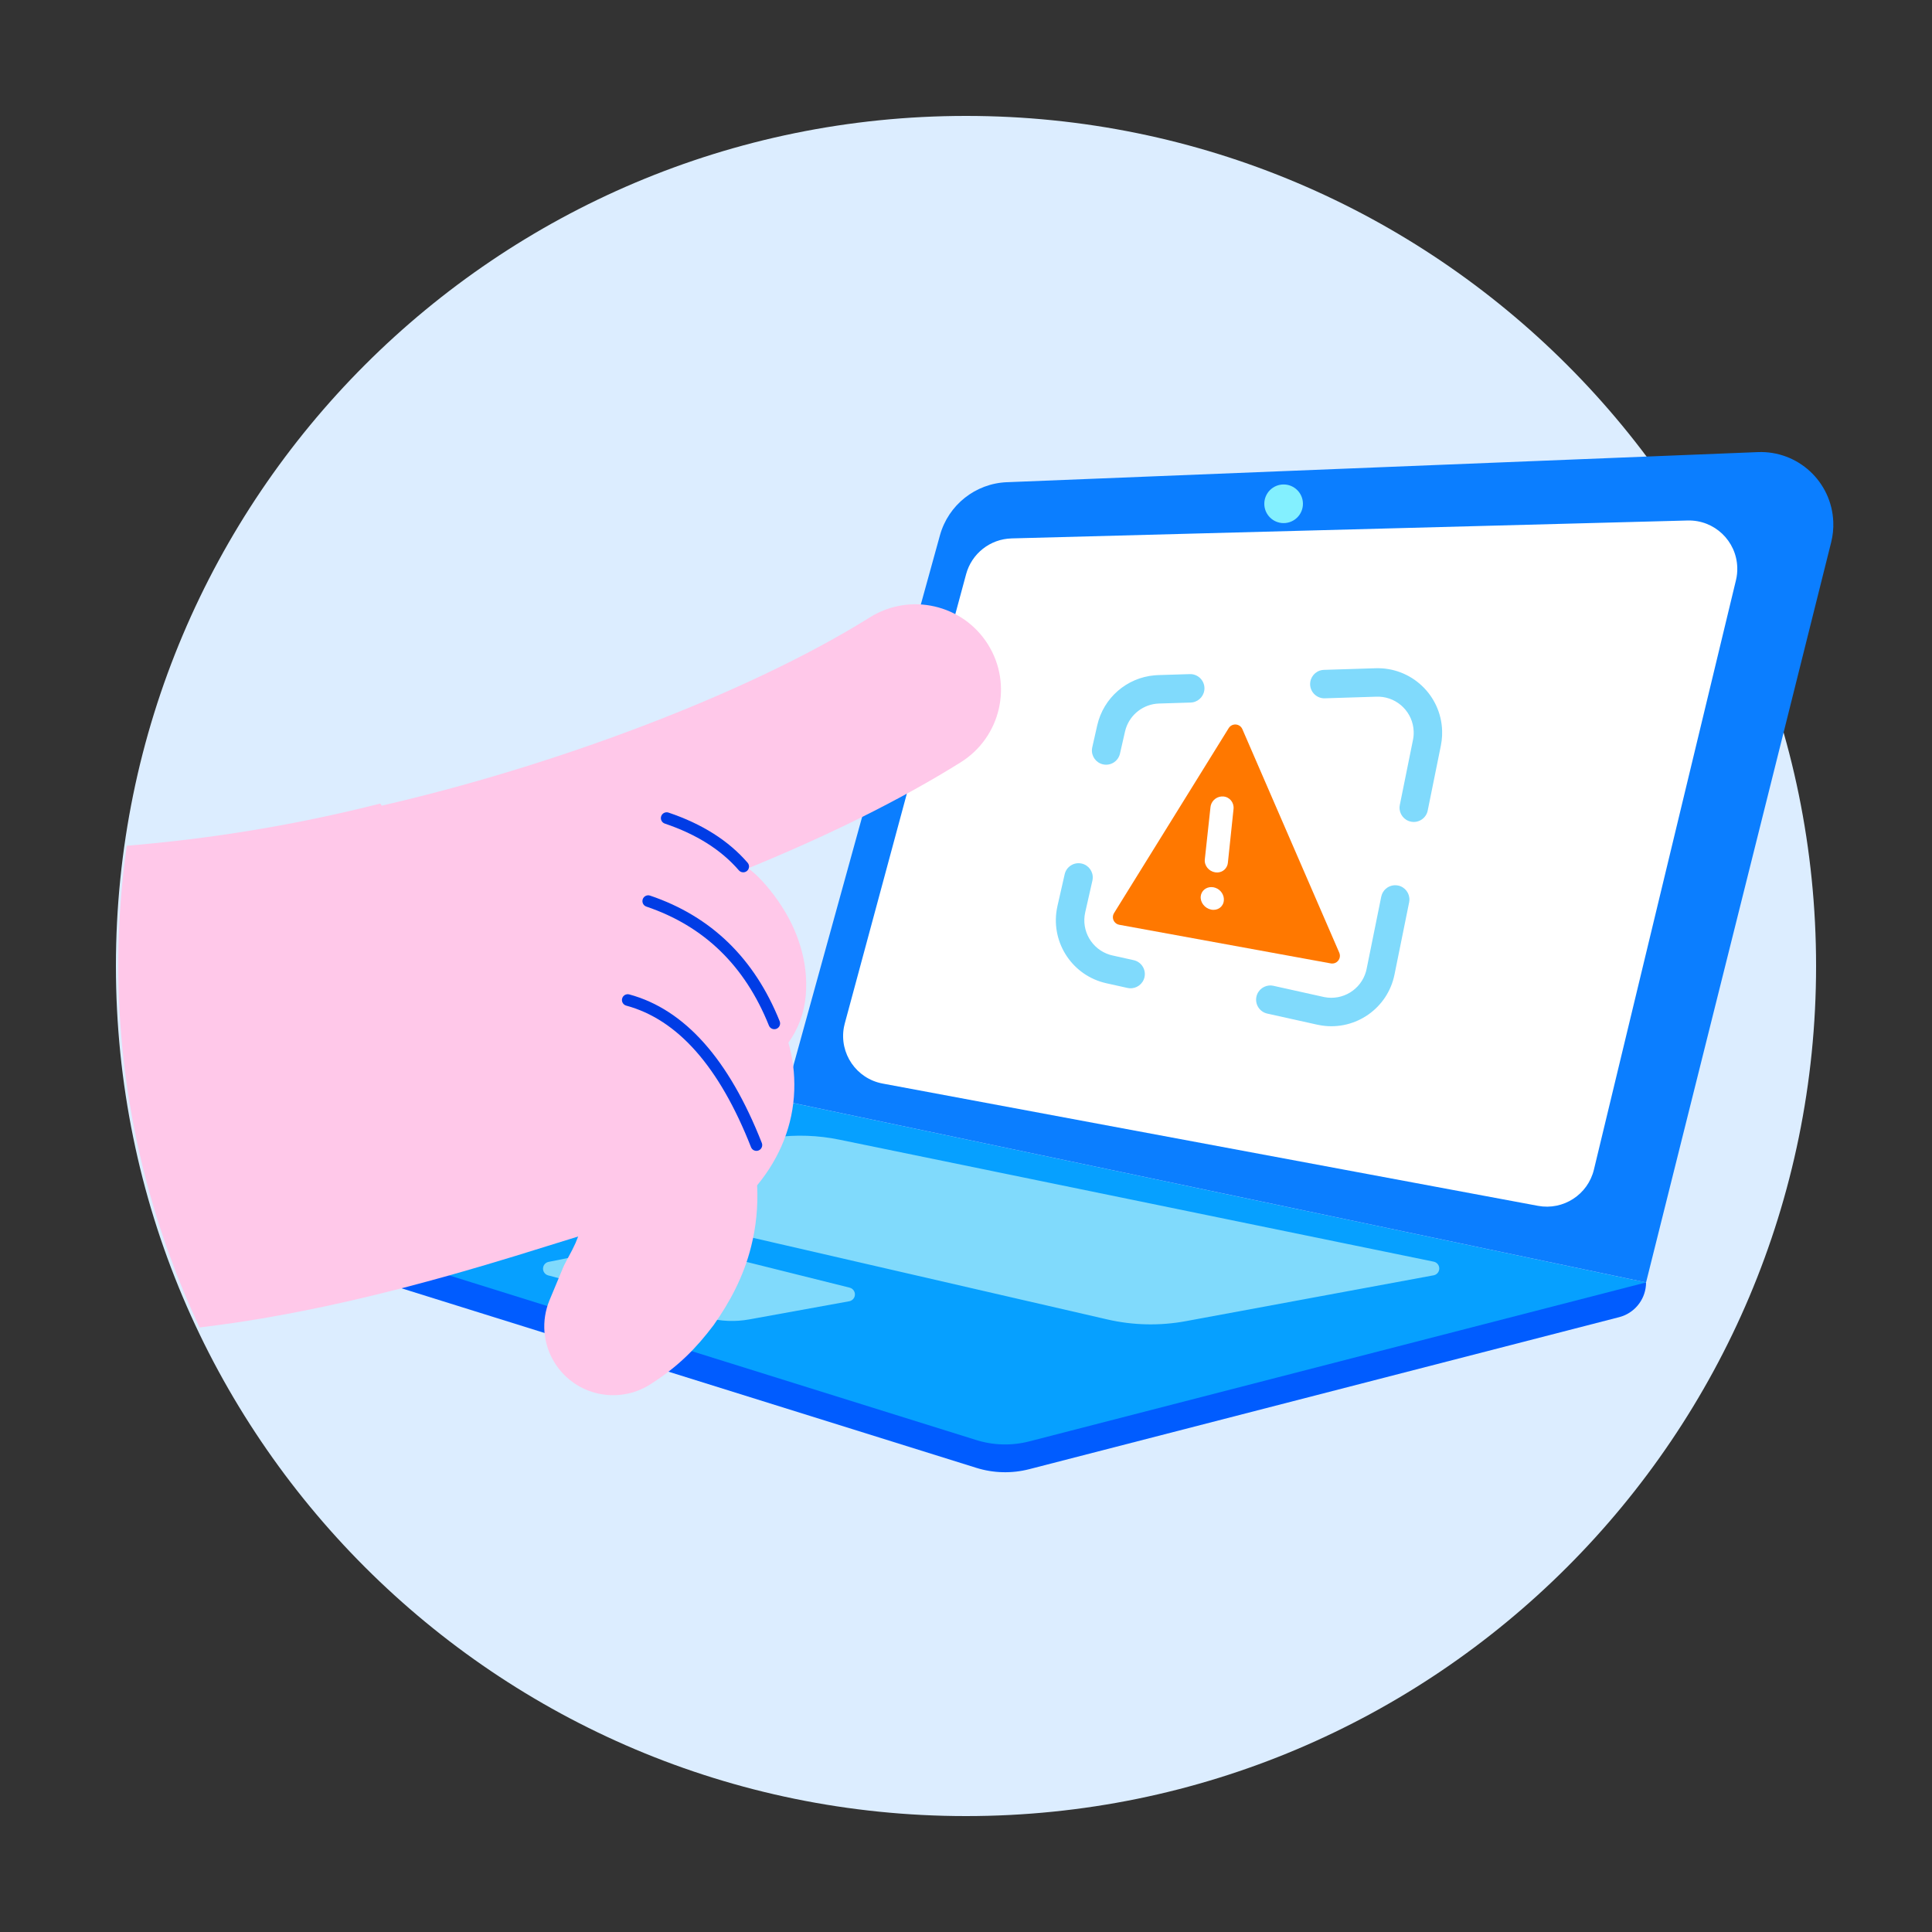 <svg xmlns="http://www.w3.org/2000/svg" width="100" height="100" viewBox="0 0 100 100">
    <rect x="0" y="0" width="100" height="100" fill="#333333" stroke="none"/>
    <g fill="none" fill-rule="evenodd">
        <g>
            <g>
                <g>
                    <path fill="#DCEDFF" d="M50 94c24.3 0 44-19.7 44-44S74.3 6 50 6 6 25.7 6 50s19.7 44 44 44z" transform="translate(-550 -120) translate(420 120) translate(130)"/>
                    <g transform="translate(-550 -120) translate(420 120) translate(130) translate(11.765 23.398)">
                        <path fill="#005CFF" d="M73.435 42.981l-44.64-7.952L.537 39.375c-.345.053-.583.377-.53.723.037.239.207.436.438.508l38.32 11.97c.89.279 1.84.303 2.744.07l30.533-7.868c.769-.198 1.32-.86 1.386-1.64l.007-.157z"/>
                        <path fill="#06A0FF" d="M73.435 42.981l-44.64-9.39L.537 37.937c-.345.053-.583.377-.53.723.037.239.207.436.438.508l38.32 11.97c.89.279 1.84.303 2.744.07l31.926-8.227z"/>
                        <path fill="#0B7EFF" d="M40.356 1.561L79.22.003c2.074-.083 3.822 1.53 3.905 3.604.015.358-.022.716-.109 1.063L73.435 42.98l-44.64-9.39 8.09-29.276c.434-1.575 1.838-2.689 3.47-2.754z"/>
                        <path fill="#FFF" d="M40.593 4.47l34.993-.927c1.383-.037 2.534 1.054 2.57 2.438.007.22-.016.439-.068.653L70.736 37.14c-.312 1.296-1.584 2.12-2.895 1.876l-33.92-6.329c-1.36-.253-2.257-1.562-2.004-2.922.013-.065.027-.13.045-.194l6.279-23.25c.289-1.068 1.245-1.821 2.352-1.85z"/>
                        <path fill="#80DAFC" d="M31.674 35.59l30.77 6.316c.195.04.32.23.28.425-.029.143-.142.255-.286.281l-12.82 2.372c-1.35.25-2.736.22-4.073-.089l-30.303-6.98c-.194-.045-.315-.238-.27-.432.034-.146.155-.256.303-.276l13.065-1.735c1.11-.147 2.237-.108 3.334.118zm-8.268 5.463l8.807 2.198c.193.048.31.244.262.437-.034.137-.146.241-.285.267l-5.173.939c-.726.132-1.472.102-2.185-.088l-8.223-2.19c-.192-.05-.306-.248-.255-.44.035-.133.143-.234.278-.26l4.58-.915c.726-.145 1.475-.127 2.194.052z"/>
                        <circle cx="54.675" cy="2.678" r="1" fill="#83F0FF"/>
                        <path fill="#FF7800" d="M52.383 14.16c.069.043.123.107.156.181l5.017 11.574c.088.203-.005.438-.208.526-.072.032-.153.04-.23.027l-10.952-2c-.218-.04-.362-.249-.322-.466.01-.05.027-.096.054-.139l5.934-9.573c.116-.188.363-.246.55-.13zm-1.435 8.358c-.288-.007-.531.19-.563.473-.034.314.205.623.535.691.33.07.626-.135.66-.458.032-.292-.159-.574-.438-.67l-.096-.026-.098-.01zm.601-4.691c-.296-.02-.565.176-.641.452l-.018.094-.294 2.71c-.035.318.204.617.534.67.297.05.566-.125.642-.398l.018-.095.293-2.788c.034-.333-.205-.622-.534-.645z"/>
                        <path fill="#80DAFC" d="M60.497 22.423l.1.013c.365.074.612.407.588.769l-.013.099-.758 3.74c-.353 1.747-2.011 2.897-3.754 2.64l-.241-.044-2.591-.575c-.397-.088-.648-.482-.56-.879.081-.363.418-.604.78-.574l.099.015 2.625.583c.962.195 1.9-.388 2.165-1.317l.034-.142.757-3.74c.068-.331.349-.566.671-.588h.098zM44.223 21.3c.364.082.603.42.57.782l-.015.099-.374 1.65c-.213.959.352 1.908 1.275 2.19l.141.036 1.094.243c.397.088.648.482.56.879-.081.364-.418.604-.78.574l-.099-.015-1.094-.243c-1.74-.386-2.858-2.065-2.57-3.803l.038-.195.373-1.642c.09-.397.484-.645.881-.555zm18.656-6.879c.006.172-.002.344-.023.514l-.041.254-.682 3.367c-.08.398-.47.656-.868.575-.365-.074-.612-.406-.589-.768l.014-.1.681-3.366c.029-.141.041-.285.036-.43-.03-.98-.813-1.76-1.777-1.804l-.146-.001-2.677.084c-.406.013-.746-.306-.76-.712-.01-.373.256-.69.614-.75l.1-.01 2.676-.084c1.843-.058 3.384 1.389 3.442 3.231zm-13.062-2.927c.407-.013.747.306.76.712.011.373-.256.69-.614.75l-.1.01-1.638.051c-.796.025-1.481.552-1.719 1.3l-.041.152-.26 1.14c-.09.397-.484.646-.88.556-.364-.083-.603-.421-.57-.783l.015-.098.258-1.14c.323-1.421 1.525-2.461 2.962-2.587l.189-.012 1.638-.051z"/>
                    </g>
                    <path fill="#FFC8E9" d="M6.562 43.776c4.354-.36 8.733-1.07 13.116-2.183l.08.107c8.683-1.988 18.82-5.717 25.266-9.745 2.078-1.3 4.815-.673 6.113 1.4 1.298 2.071.666 4.804-1.413 6.103-3.135 1.96-6.931 3.821-10.996 5.483l.184.147c.128.105.252.217.37.335.224.227.493.53.782.916.573.765 1.046 1.607 1.351 2.597.255.825.369 1.694.29 2.602-.077.91-.4 1.74-.898 2.432.222.764.334 1.588.303 2.474-.06 1.778-.724 3.455-1.92 4.908.053 1.089-.058 2.171-.31 3.162-.39 1.572-1.122 2.91-1.949 4.082-.887 1.17-1.8 2.123-3.275 3.06-1.668 1.058-3.87.571-4.928-1.089-.646-1.012-.713-2.226-.29-3.258l.719-1.725.048-.106.142-.272.268-.504c.06-.119.12-.24.172-.357l.138-.344-3.226 1-1.562.47-1.258.366-.876.248-.904.248-.93.248-.475.123-1.21.303-1.242.295-1.014.227-.514.11-1.038.214c-.348.069-.698.136-1.05.201l-1.063.188c-1.067.18-2.148.339-3.234.467-.565-1.2-1.08-2.435-1.541-3.704-2.561-7.036-3.215-14.3-2.226-21.23z" transform="translate(-550 -120) translate(420 120) translate(130)"/>
                    <path fill="#003CE5" d="M32.625 50.115c2.433 1.714 3.698 4.914 3.818 9.571.004.166-.127.304-.293.308-.165.004-.303-.127-.307-.292-.115-4.486-1.31-7.51-3.564-9.096-.135-.096-.168-.283-.072-.418.095-.136.282-.168.418-.073zm2.762-4.437c2.603 2.086 3.965 4.895 4.08 8.405.005.166-.125.304-.29.31-.166.005-.305-.125-.31-.29-.109-3.338-1.391-5.982-3.855-7.957-.13-.103-.15-.292-.047-.421.104-.13.293-.15.422-.047zm2.367-3.711c1.433 1.146 2.421 2.425 2.959 3.839.059.155-.02.328-.174.387-.155.059-.328-.02-.387-.174-.497-1.307-1.42-2.502-2.773-3.583-.13-.104-.15-.293-.047-.422.104-.13.292-.15.422-.047z" transform="translate(-550 -120) translate(420 120) translate(130) rotate(-20 36.442 50.948)"/>
                </g>
            </g>
        </g>
    </g>
</svg>
